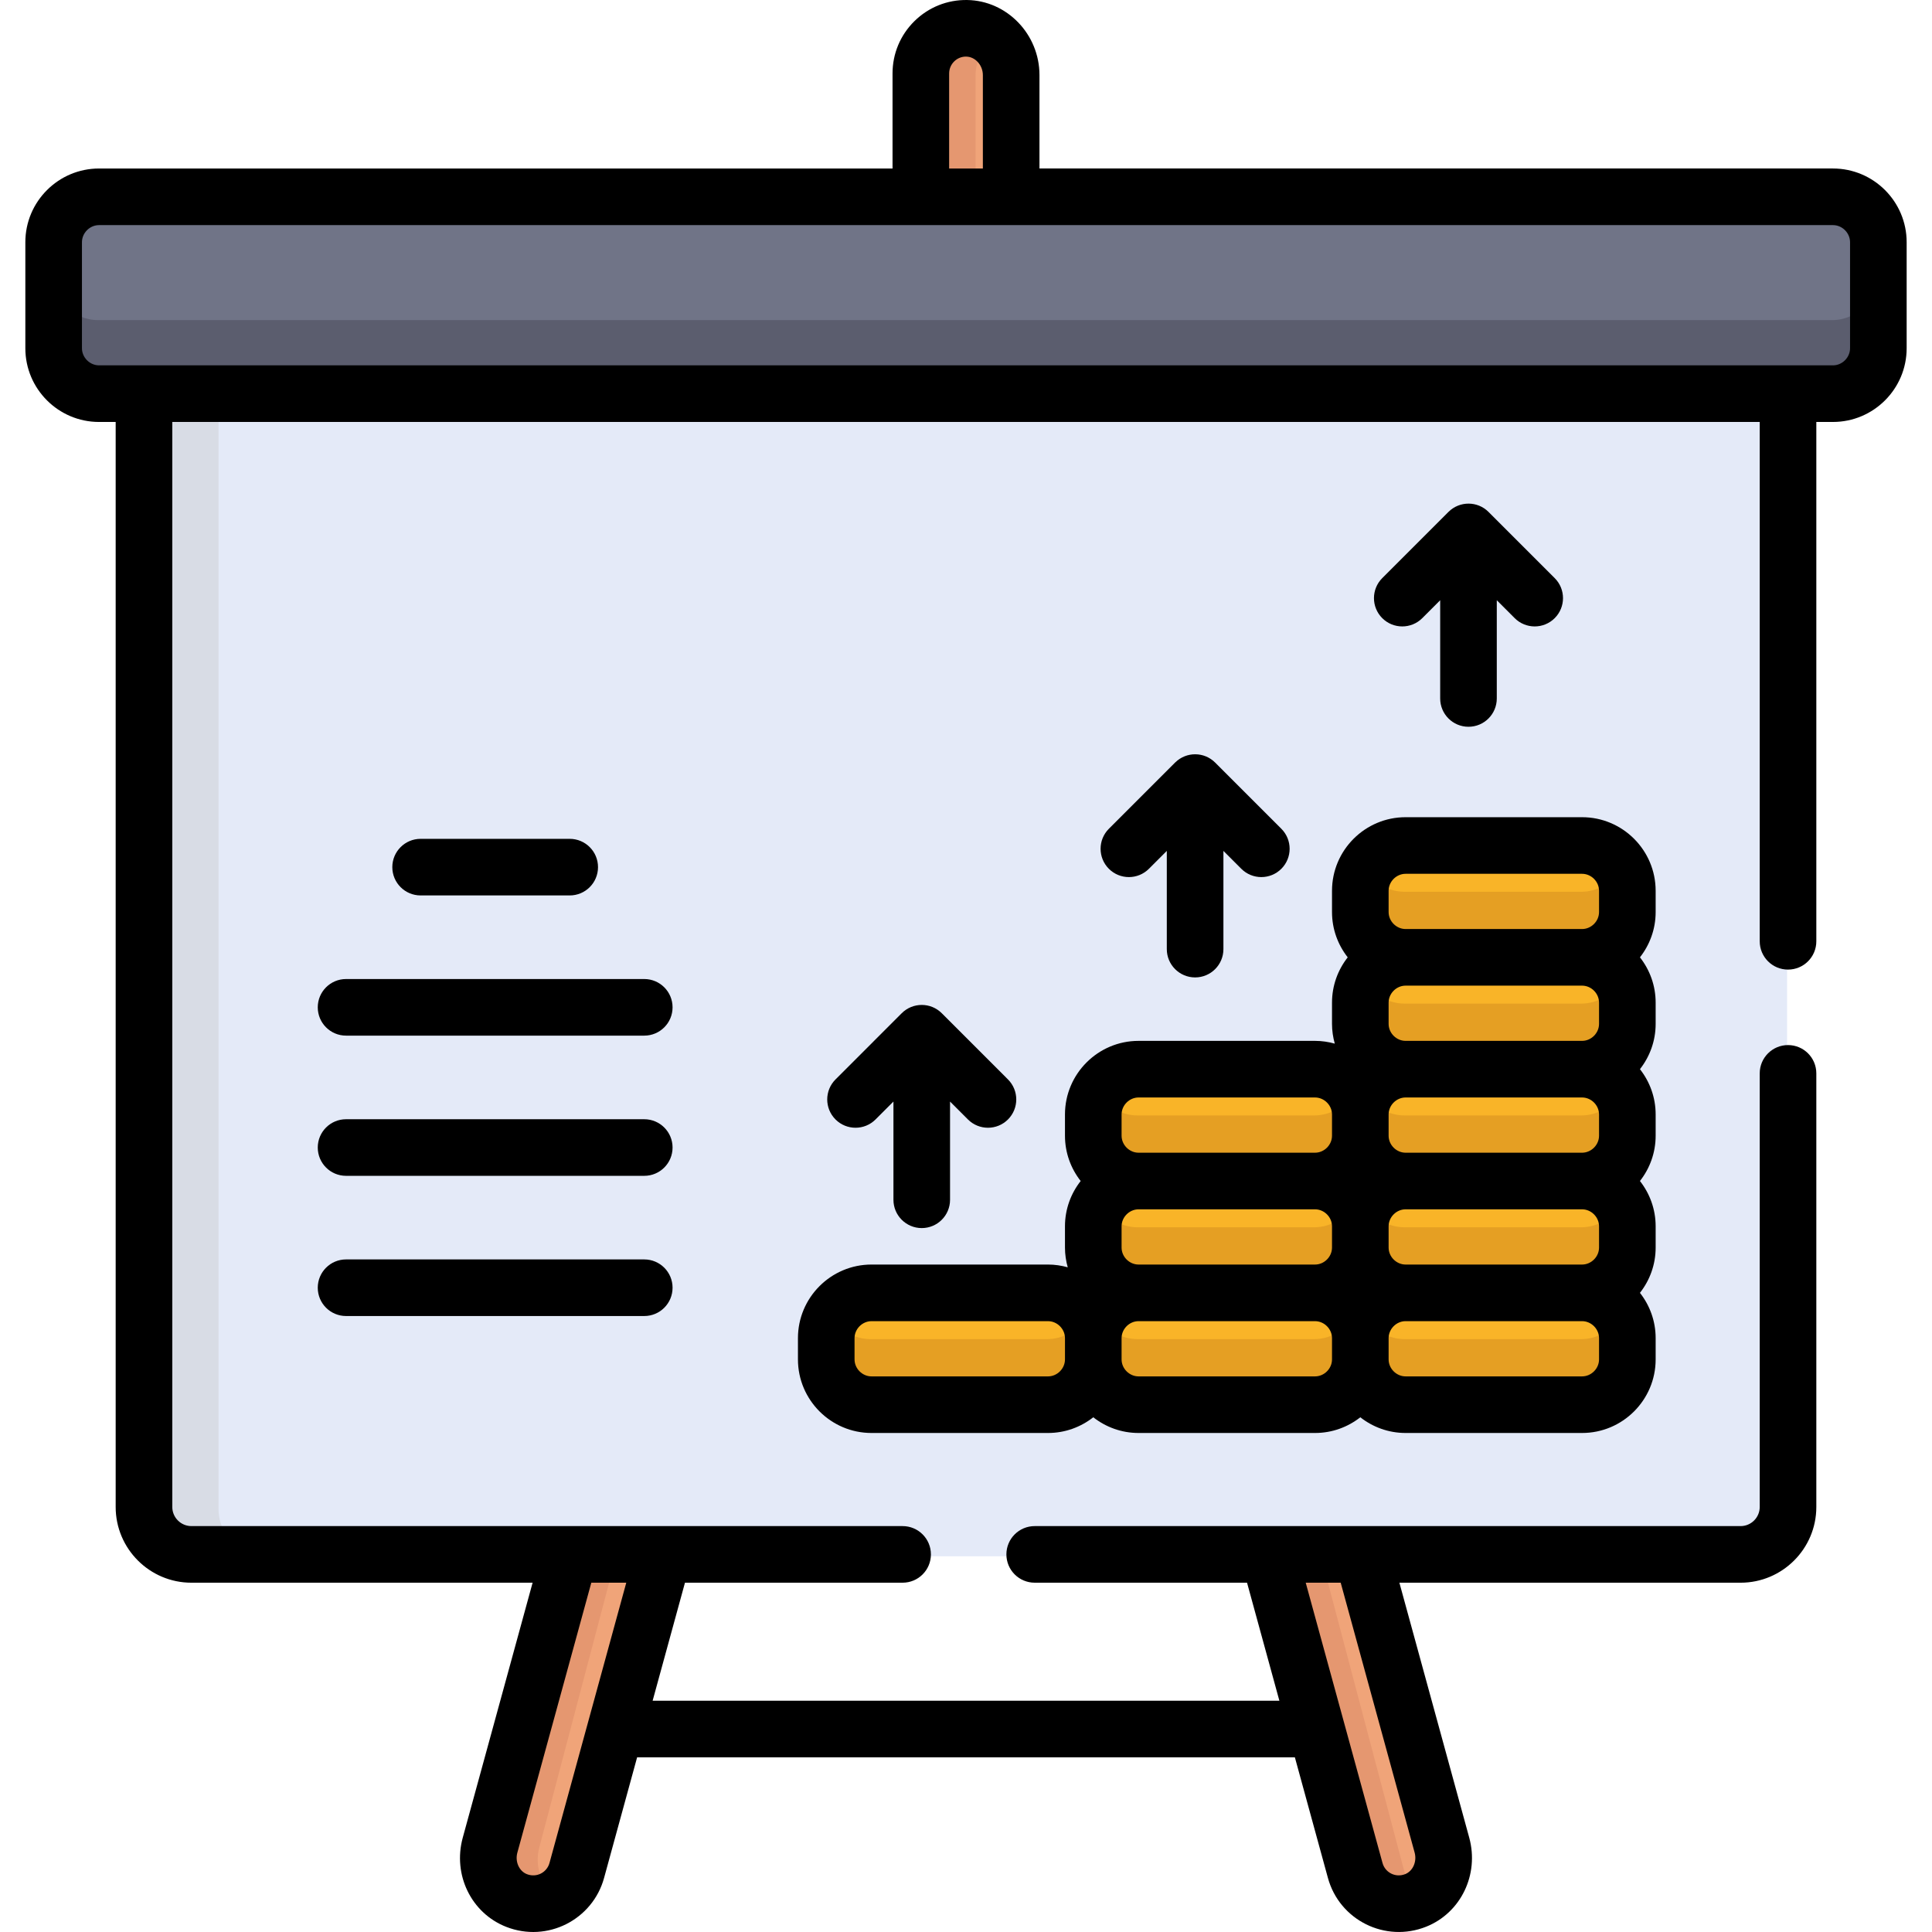 <?xml version="1.0" encoding="iso-8859-1"?>
<!-- Generator: Adobe Illustrator 19.0.0, SVG Export Plug-In . SVG Version: 6.00 Build 0)  -->
<svg version="1.1" id="Capa_1" xmlns="http://www.w3.org/2000/svg" xmlns:xlink="http://www.w3.org/1999/xlink" x="0px" y="0px"
	 viewBox="0 0 512 512" style="enable-background:new 0 0 512 512;" xml:space="preserve">
<g>
	<path style="fill:#F0A479;" d="M358.899,496.19c1.872,6.832,9.288,10.634,16.032,7.935c5.711-2.285,8.572-8.732,6.945-14.664
		l-21.097-80.003c-0.004-0.015-0.018-0.026-0.034-0.026h-24.747c-0.023,0-0.04,0.022-0.034,0.045L358.899,496.19z"/>
	<path style="fill:#F0A479;" d="M136.639,504.151c6.764,2.656,14.11-1.181,15.968-7.961l22.934-86.713
		c0.006-0.022-0.011-0.045-0.034-0.045H150.76c-0.016,0-0.03,0.011-0.034,0.026l-21.102,80.022
		C127.994,495.434,130.894,501.895,136.639,504.151z"/>
</g>
<g>
	<path style="fill:#E59770;" d="M372.223,496.19l-22.934-86.713c-0.006-0.022,0.011-0.045,0.034-0.045h-13.324
		c-0.023,0-0.04,0.022-0.034,0.045l22.934,86.713c1.873,6.834,9.289,10.634,16.032,7.935c0.781-0.312,1.502-0.709,2.172-1.164
		C374.799,501.417,373.014,499.075,372.223,496.19z"/>
	<path style="fill:#E59770;" d="M142.949,489.48l21.102-80.022c0.004-0.015,0.018-0.026,0.034-0.026h-13.324
		c-0.016,0-0.03,0.011-0.034,0.026l-21.102,80.022c-1.631,5.954,1.268,12.415,7.014,14.671c3.733,1.466,7.809,1.005,11.087-1.191
		C143.5,500.087,141.546,494.6,142.949,489.48z"/>
</g>
<path style="fill:#F0A479;" d="M267.723,57.962V20.4c0-6.609-5.17-12.296-11.779-12.399c-6.698-0.104-12.16,5.294-12.16,11.968
	c0,0.057-0.02,38.03,0.037,38.027C256.567,57.286,267.723,57.962,267.723,57.962z"/>
<path style="fill:#E59770;" d="M258.535,19.97c0-3.791,1.765-7.167,4.516-9.361c-1.964-1.584-4.411-2.565-7.107-2.607
	c-6.698-0.104-12.16,5.294-12.16,11.968c0,0.057-0.02,38.03,0.037,38.027c6.166-0.344,10.172-0.365,14.714-0.301V19.97z"/>
<path style="fill:#E4EAF8;" d="M461.03,412.433H50.477c-6.94,0-12.568-5.626-12.568-12.568V101.854c0-0.017,0.014-0.032,0.032-0.032
	h435.624c0.017,0,0.032,0.014,0.032,0.032v298.01C473.598,406.805,467.971,412.433,461.03,412.433z"/>
<path style="fill:#D8DCE5;" d="M57.911,399.865v-298.01c0-0.017,0.014-0.032,0.031-0.032H37.941c-0.017,0-0.031,0.014-0.031,0.032
	v298.01c0,6.94,5.626,12.568,12.568,12.568h20.001C63.538,412.433,57.911,406.805,57.911,399.865z"/>
<path style="fill:#707487;" d="M485.505,104.823H26.003c-6.617,0-12.033-5.414-12.033-12.033V64.686
	c0-6.617,5.414-12.033,12.033-12.033h459.501c6.617,0,12.033,5.414,12.033,12.033V92.79
	C497.536,99.409,492.122,104.823,485.505,104.823z"/>
<path style="fill:#5B5D6E;" d="M485.505,84.832H26.003c-6.617,0-12.032-5.414-12.032-12.033V92.79
	c0,6.617,5.414,12.033,12.032,12.033h459.501c6.617,0,12.032-5.414,12.032-12.033V72.799
	C497.536,79.417,492.122,84.832,485.505,84.832z"/>
<path style="fill:#F9B428;" d="M419.016,254.205h-46.765c-6.6,0-12.001-5.4-12.001-12.001v-5.637c0-6.6,5.4-12.001,12.001-12.001
	h46.765c6.6,0,12.001,5.4,12.001,12.001v5.637C431.016,248.805,425.616,254.205,419.016,254.205z"/>
<path style="fill:#E59F23;" d="M419.016,236.329h-46.765c-4.366,0-8.197-2.371-10.296-5.881c-1.075,1.796-1.705,3.885-1.705,6.119
	v5.637c0,6.6,5.4,12.001,12.001,12.001h46.765c6.6,0,12.001-5.4,12.001-12.001v-5.637c0-2.234-0.63-4.323-1.704-6.119
	C427.212,233.958,423.382,236.329,419.016,236.329z"/>
<path style="fill:#F9B428;" d="M419.016,283.843h-46.765c-6.6,0-12.001-5.4-12.001-12.001v-5.637c0-6.6,5.4-12.001,12.001-12.001
	h46.765c6.6,0,12.001,5.4,12.001,12.001v5.637C431.016,278.442,425.616,283.843,419.016,283.843z"/>
<path style="fill:#E59F23;" d="M419.016,265.967h-46.765c-4.366,0-8.197-2.371-10.296-5.881c-1.075,1.796-1.705,3.885-1.705,6.119
	v5.637c0,6.6,5.4,12.001,12.001,12.001h46.765c6.6,0,12.001-5.4,12.001-12.001v-5.637c0-2.234-0.63-4.323-1.704-6.119
	C427.212,263.597,423.382,265.967,419.016,265.967z"/>
<path style="fill:#F9B428;" d="M419.016,313.482h-46.765c-6.6,0-12.001-5.4-12.001-12.001v-5.637c0-6.6,5.4-12.001,12.001-12.001
	h46.765c6.6,0,12.001,5.4,12.001,12.001v5.637C431.016,308.081,425.616,313.482,419.016,313.482z"/>
<path style="fill:#E59F23;" d="M419.016,295.606h-46.765c-4.366,0-8.197-2.371-10.296-5.881c-1.075,1.796-1.705,3.885-1.705,6.119
	v5.637c0,6.6,5.4,12.001,12.001,12.001h46.765c6.6,0,12.001-5.4,12.001-12.001v-5.637c0-2.234-0.63-4.323-1.704-6.119
	C427.212,293.234,423.382,295.606,419.016,295.606z"/>
<path style="fill:#F9B428;" d="M419.016,343.119h-46.765c-6.6,0-12.001-5.4-12.001-12.001v-5.637c0-6.6,5.4-12.001,12.001-12.001
	h46.765c6.6,0,12.001,5.4,12.001,12.001v5.637C431.016,337.719,425.616,343.119,419.016,343.119z"/>
<path style="fill:#E59F23;" d="M419.016,325.243h-46.765c-4.366,0-8.197-2.371-10.296-5.881c-1.075,1.796-1.705,3.885-1.705,6.119
	v5.637c0,6.6,5.4,12.001,12.001,12.001h46.765c6.6,0,12.001-5.4,12.001-12.001v-5.637c0-2.234-0.63-4.323-1.704-6.119
	C427.212,322.873,423.382,325.243,419.016,325.243z"/>
<path style="fill:#F9B428;" d="M419.016,372.758h-46.765c-6.6,0-12.001-5.4-12.001-12.001v-5.637c0-6.6,5.4-12.001,12.001-12.001
	h46.765c6.6,0,12.001,5.4,12.001,12.001v5.637C431.016,367.358,425.616,372.758,419.016,372.758z"/>
<path style="fill:#E59F23;" d="M419.016,354.882h-46.765c-4.366,0-8.197-2.371-10.296-5.881c-1.075,1.796-1.705,3.885-1.705,6.119
	v5.637c0,6.6,5.4,12.001,12.001,12.001h46.765c6.6,0,12.001-5.4,12.001-12.001v-5.637c0-2.234-0.63-4.323-1.704-6.119
	C427.212,352.511,423.382,354.882,419.016,354.882z"/>
<path style="fill:#F9B428;" d="M348.249,313.482h-46.765c-6.6,0-12.001-5.4-12.001-12.001v-5.637c0-6.6,5.4-12.001,12.001-12.001
	h46.765c6.6,0,12.001,5.4,12.001,12.001v5.637C360.25,308.081,354.85,313.482,348.249,313.482z"/>
<path style="fill:#E59F23;" d="M348.249,295.606h-46.765c-4.366,0-8.197-2.371-10.296-5.881c-1.075,1.796-1.705,3.885-1.705,6.119
	v5.637c0,6.6,5.4,12.001,12.001,12.001h46.765c6.6,0,12.001-5.4,12.001-12.001v-5.637c0-2.234-0.63-4.323-1.704-6.119
	C356.446,293.234,352.616,295.606,348.249,295.606z"/>
<path style="fill:#F9B428;" d="M348.249,343.119h-46.765c-6.6,0-12.001-5.4-12.001-12.001v-5.637c0-6.6,5.4-12.001,12.001-12.001
	h46.765c6.6,0,12.001,5.4,12.001,12.001v5.637C360.25,337.719,354.85,343.119,348.249,343.119z"/>
<path style="fill:#E59F23;" d="M348.249,325.243h-46.765c-4.366,0-8.197-2.371-10.296-5.881c-1.075,1.796-1.705,3.885-1.705,6.119
	v5.637c0,6.6,5.4,12.001,12.001,12.001h46.765c6.6,0,12.001-5.4,12.001-12.001v-5.637c0-2.234-0.63-4.323-1.704-6.119
	C356.446,322.873,352.616,325.243,348.249,325.243z"/>
<path style="fill:#F9B428;" d="M348.249,372.758h-46.765c-6.6,0-12.001-5.4-12.001-12.001v-5.637c0-6.6,5.4-12.001,12.001-12.001
	h46.765c6.6,0,12.001,5.4,12.001,12.001v5.637C360.25,367.358,354.85,372.758,348.249,372.758z"/>
<path style="fill:#E59F23;" d="M348.249,354.882h-46.765c-4.366,0-8.197-2.371-10.296-5.881c-1.075,1.796-1.705,3.885-1.705,6.119
	v5.637c0,6.6,5.4,12.001,12.001,12.001h46.765c6.6,0,12.001-5.4,12.001-12.001v-5.637c0-2.234-0.63-4.323-1.704-6.119
	C356.446,352.511,352.616,354.882,348.249,354.882z"/>
<path style="fill:#F9B428;" d="M277.483,372.758h-46.765c-6.6,0-12.001-5.4-12.001-12.001v-5.637c0-6.6,5.4-12.001,12.001-12.001
	h46.765c6.6,0,12.001,5.4,12.001,12.001v5.637C289.484,367.358,284.083,372.758,277.483,372.758z"/>
<path style="fill:#E59F23;" d="M277.483,354.882h-46.765c-4.366,0-8.197-2.371-10.296-5.881c-1.075,1.796-1.705,3.885-1.705,6.119
	v5.637c0,6.6,5.4,12.001,12.001,12.001h46.765c6.6,0,12.001-5.4,12.001-12.001v-5.637c0-2.234-0.63-4.323-1.704-6.119
	C285.68,352.511,281.849,354.882,277.483,354.882z"/>
<path d="M485.751,44.653H275.47V19.9c0-10.807-8.597-19.733-19.163-19.897c-5.249-0.085-10.22,1.904-13.967,5.593
	c-3.746,3.689-5.81,8.617-5.81,13.875v25.184H26.25c-10.772,0-19.533,8.763-19.533,19.532v28.105
	c0,10.771,8.763,19.533,19.533,19.533h4.405v287.54c0,11.066,9.003,20.068,20.068,20.068h90.424l-18.511,67.566
	c-2.695,9.84,2.252,20,11.508,23.634c10.916,4.283,22.913-1.9,25.943-12.962l8.755-31.955h174.315l8.755,31.955
	c3.071,11.212,15.225,17.249,26.052,12.918c9.179-3.672,14.076-13.822,11.394-23.608l-18.505-67.547h90.424
	c11.066,0,20.068-9.003,20.068-20.068V284.455c0-4.143-3.357-7.5-7.5-7.5c-4.143,0-7.5,3.357-7.5,7.5v114.909
	c0,2.794-2.273,5.067-5.067,5.067c-7.745,0-180.123,0-187.073,0c-4.143,0-7.5,3.357-7.5,7.5s3.357,7.5,7.5,7.5h56.273l8.571,31.282
	H172.953l8.571-31.282h57.678c4.143,0,7.5-3.357,7.5-7.5s-3.357-7.5-7.5-7.5c-3.979,0-183.382,0-188.477,0
	c-2.794,0-5.067-2.273-5.067-5.067v-287.54h420.687v137.629c0,4.143,3.357,7.5,7.5,7.5c4.143,0,7.5-3.357,7.5-7.5V111.823h4.405
	c10.772,0,19.533-8.763,19.533-19.533V64.186C505.284,53.416,496.521,44.653,485.751,44.653z M355.299,419.433l19.591,71.511
	c0.653,2.384-0.443,4.896-2.498,5.718c-2.563,1.023-5.315-0.412-6.011-2.954l-20.35-74.275L355.299,419.433L355.299,419.433z
	 M165.969,419.433l-20.349,74.275c-0.69,2.518-3.413,3.972-5.992,2.962c0-0.001,0-0.001,0-0.001
	c-2.069-0.812-3.177-3.318-2.522-5.707l19.597-71.528h9.267V419.433z M251.531,19.47c0-2.527,2.095-4.537,4.542-4.468
	c2.383,0.037,4.396,2.28,4.396,4.898v24.754h-8.939V19.47z M490.283,92.29c0,2.457-2.075,4.532-4.532,4.532
	c-6.691,0-455.378,0-459.501,0c-2.457,0-4.532-2.075-4.532-4.532V64.186c0-2.456,2.075-4.531,4.532-4.531
	c12.532,0,428.032,0,459.501,0c2.457,0,4.532,2.075,4.532,4.531V92.29z"/>
<path d="M438.763,236.067c0-10.753-8.749-19.501-19.501-19.501h-46.765c-10.753,0-19.501,8.749-19.501,19.501v5.636
	c0,4.527,1.564,8.688,4.162,12.001c-2.598,3.313-4.162,7.473-4.162,12.001v5.637c0,1.815,0.268,3.566,0.734,5.234
	c-1.668-0.466-3.419-0.734-5.234-0.734H301.73c-10.753,0-19.501,8.749-19.501,19.501v5.637c0,4.527,1.564,8.688,4.162,12.001
	c-2.598,3.313-4.162,7.473-4.162,12.001v5.637c0,1.815,0.268,3.566,0.734,5.234c-1.668-0.466-3.419-0.734-5.234-0.734h-46.765
	c-10.753,0-19.501,8.749-19.501,19.501v5.637c0,10.753,8.749,19.501,19.501,19.501h46.766c4.527,0,8.688-1.564,12.001-4.162
	c3.313,2.598,7.473,4.162,12.001,4.162h46.765c4.527,0,8.688-1.564,12.001-4.162c3.313,2.598,7.473,4.162,12.001,4.162h46.765
	c10.753,0,19.501-8.749,19.501-19.501v-5.637c0-4.527-1.564-8.688-4.162-12.001c2.598-3.313,4.162-7.473,4.162-12.001v-5.637
	c0-4.527-1.564-8.688-4.162-12.001c2.598-3.313,4.162-7.473,4.162-12.001v-5.637c0-4.527-1.564-8.688-4.162-12.001
	c2.598-3.313,4.162-7.473,4.162-12.001v-5.637c0-4.527-1.564-8.688-4.162-12.001c2.598-3.313,4.162-7.473,4.162-12.001v-5.636
	H438.763z M367.997,236.067c0-2.439,2.061-4.5,4.5-4.5h46.765c2.439,0,4.5,2.061,4.5,4.5v5.636c0,2.439-2.061,4.5-4.5,4.5h-46.765
	c-2.439,0-4.5-2.061-4.5-4.5V236.067z M423.762,265.705v5.637c0,2.439-2.061,4.5-4.5,4.5h-46.765c-2.439,0-4.5-2.061-4.5-4.5v-5.637
	c0-2.439,2.061-4.5,4.5-4.5h46.765C421.702,261.204,423.762,263.266,423.762,265.705z M423.762,295.343v5.637
	c0,2.439-2.061,4.5-4.5,4.5h-46.765c-2.439,0-4.5-2.061-4.5-4.5v-5.637c0-2.439,2.061-4.5,4.5-4.5h46.765
	C421.702,290.843,423.762,292.903,423.762,295.343z M423.762,324.982v5.637c0,2.439-2.061,4.5-4.5,4.5h-46.765
	c-2.439,0-4.5-2.061-4.5-4.5v-5.637c0-2.439,2.061-4.5,4.5-4.5h46.765C421.702,320.482,423.762,322.542,423.762,324.982z
	 M297.231,330.619v-5.637c0-2.439,2.061-4.5,4.5-4.5h46.765c2.439,0,4.5,2.061,4.5,4.5v5.637c0,2.439-2.061,4.5-4.5,4.5h-46.765
	C299.292,335.119,297.231,333.059,297.231,330.619z M297.231,295.343c0-2.439,2.061-4.5,4.5-4.5h46.765c2.439,0,4.5,2.061,4.5,4.5
	v5.637c0,2.439-2.061,4.5-4.5,4.5h-46.765c-2.439,0-4.5-2.061-4.5-4.5V295.343z M277.73,364.758h-46.766c-2.439,0-4.5-2.061-4.5-4.5
	v-5.637c0-2.439,2.061-4.5,4.5-4.5h46.766c2.439,0,4.5,2.061,4.5,4.5v5.637C282.23,362.697,280.169,364.758,277.73,364.758z
	 M348.496,364.758h-46.765c-2.439,0-4.5-2.061-4.5-4.5v-5.637c0-2.439,2.061-4.5,4.5-4.5h46.765c2.439,0,4.5,2.061,4.5,4.5v5.637
	C352.997,362.697,350.935,364.758,348.496,364.758z M423.762,360.257c0,2.439-2.061,4.5-4.5,4.5h-46.765c-2.439,0-4.5-2.061-4.5-4.5
	v-5.637c0-2.439,2.061-4.5,4.5-4.5h46.765c2.439,0,4.5,2.061,4.5,4.5V360.257z"/>
<path d="M389.164,192.601c4.143,0,7.5-3.358,7.5-7.5v-26.032l4.745,4.745c2.928,2.93,7.677,2.929,10.607,0
	c2.929-2.929,2.929-7.678-0.001-10.607l-17.54-17.539c-2.937-2.945-7.675-2.914-10.586-0.036c-0.01,0.01-0.021,0.018-0.03,0.027
	l-17.548,17.548c-2.929,2.929-2.929,7.678,0,10.607c2.93,2.929,7.678,2.929,10.608,0l4.743-4.743v26.03
	C381.663,189.243,385.021,192.601,389.164,192.601z"/>
<path d="M316.718,259.027c4.143,0,7.5-3.357,7.5-7.5v-26.03l4.743,4.744c2.931,2.929,7.678,2.928,10.608,0
	c2.929-2.93,2.929-7.678,0-10.608l-17.548-17.548c-2.895-2.895-7.582-2.929-10.526-0.075c-0.027,0.026-0.056,0.048-0.083,0.075
	l-17.548,17.548c-2.929,2.93-2.929,7.678,0,10.608c2.93,2.928,7.678,2.928,10.608,0l4.743-4.744v26.03
	C309.218,255.67,312.576,259.027,316.718,259.027z"/>
<path d="M244.273,325.454c4.143,0,7.5-3.357,7.5-7.5v-26.03l4.743,4.744c2.931,2.931,7.68,2.928,10.607,0.001
	c2.93-2.929,2.93-7.678,0.001-10.607l-17.543-17.544c-2.946-2.953-7.713-2.911-10.618,0l-17.543,17.544
	c-2.929,2.929-2.929,7.678,0.001,10.607c2.928,2.928,7.677,2.929,10.607-0.001l4.743-4.744v26.03
	C236.773,322.097,240.13,325.454,244.273,325.454z"/>
<path d="M150.98,237.301c4.143,0,7.5-3.357,7.5-7.5c0-4.143-3.357-7.5-7.5-7.5h-39.513c-4.143,0-7.5,3.357-7.5,7.5
	c0,4.143,3.357,7.5,7.5,7.5H150.98z"/>
<path d="M170.738,259.453H91.71c-4.143,0-7.5,3.357-7.5,7.5s3.357,7.5,7.5,7.5h79.027c4.143,0,7.5-3.357,7.5-7.5
	S174.88,259.453,170.738,259.453z"/>
<path d="M170.738,296.607H91.71c-4.143,0-7.5,3.357-7.5,7.5s3.357,7.5,7.5,7.5h79.027c4.143,0,7.5-3.357,7.5-7.5
	S174.88,296.607,170.738,296.607z"/>
<path d="M170.738,333.76H91.71c-4.143,0-7.5,3.357-7.5,7.5c0,4.143,3.357,7.5,7.5,7.5h79.027c4.143,0,7.5-3.357,7.5-7.5
	C178.237,337.117,174.88,333.76,170.738,333.76z"/>
<g>
</g>
<g>
</g>
<g>
</g>
<g>
</g>
<g>
</g>
<g>
</g>
<g>
</g>
<g>
</g>
<g>
</g>
<g>
</g>
<g>
</g>
<g>
</g>
<g>
</g>
<g>
</g>
<g>
</g>
</svg>
